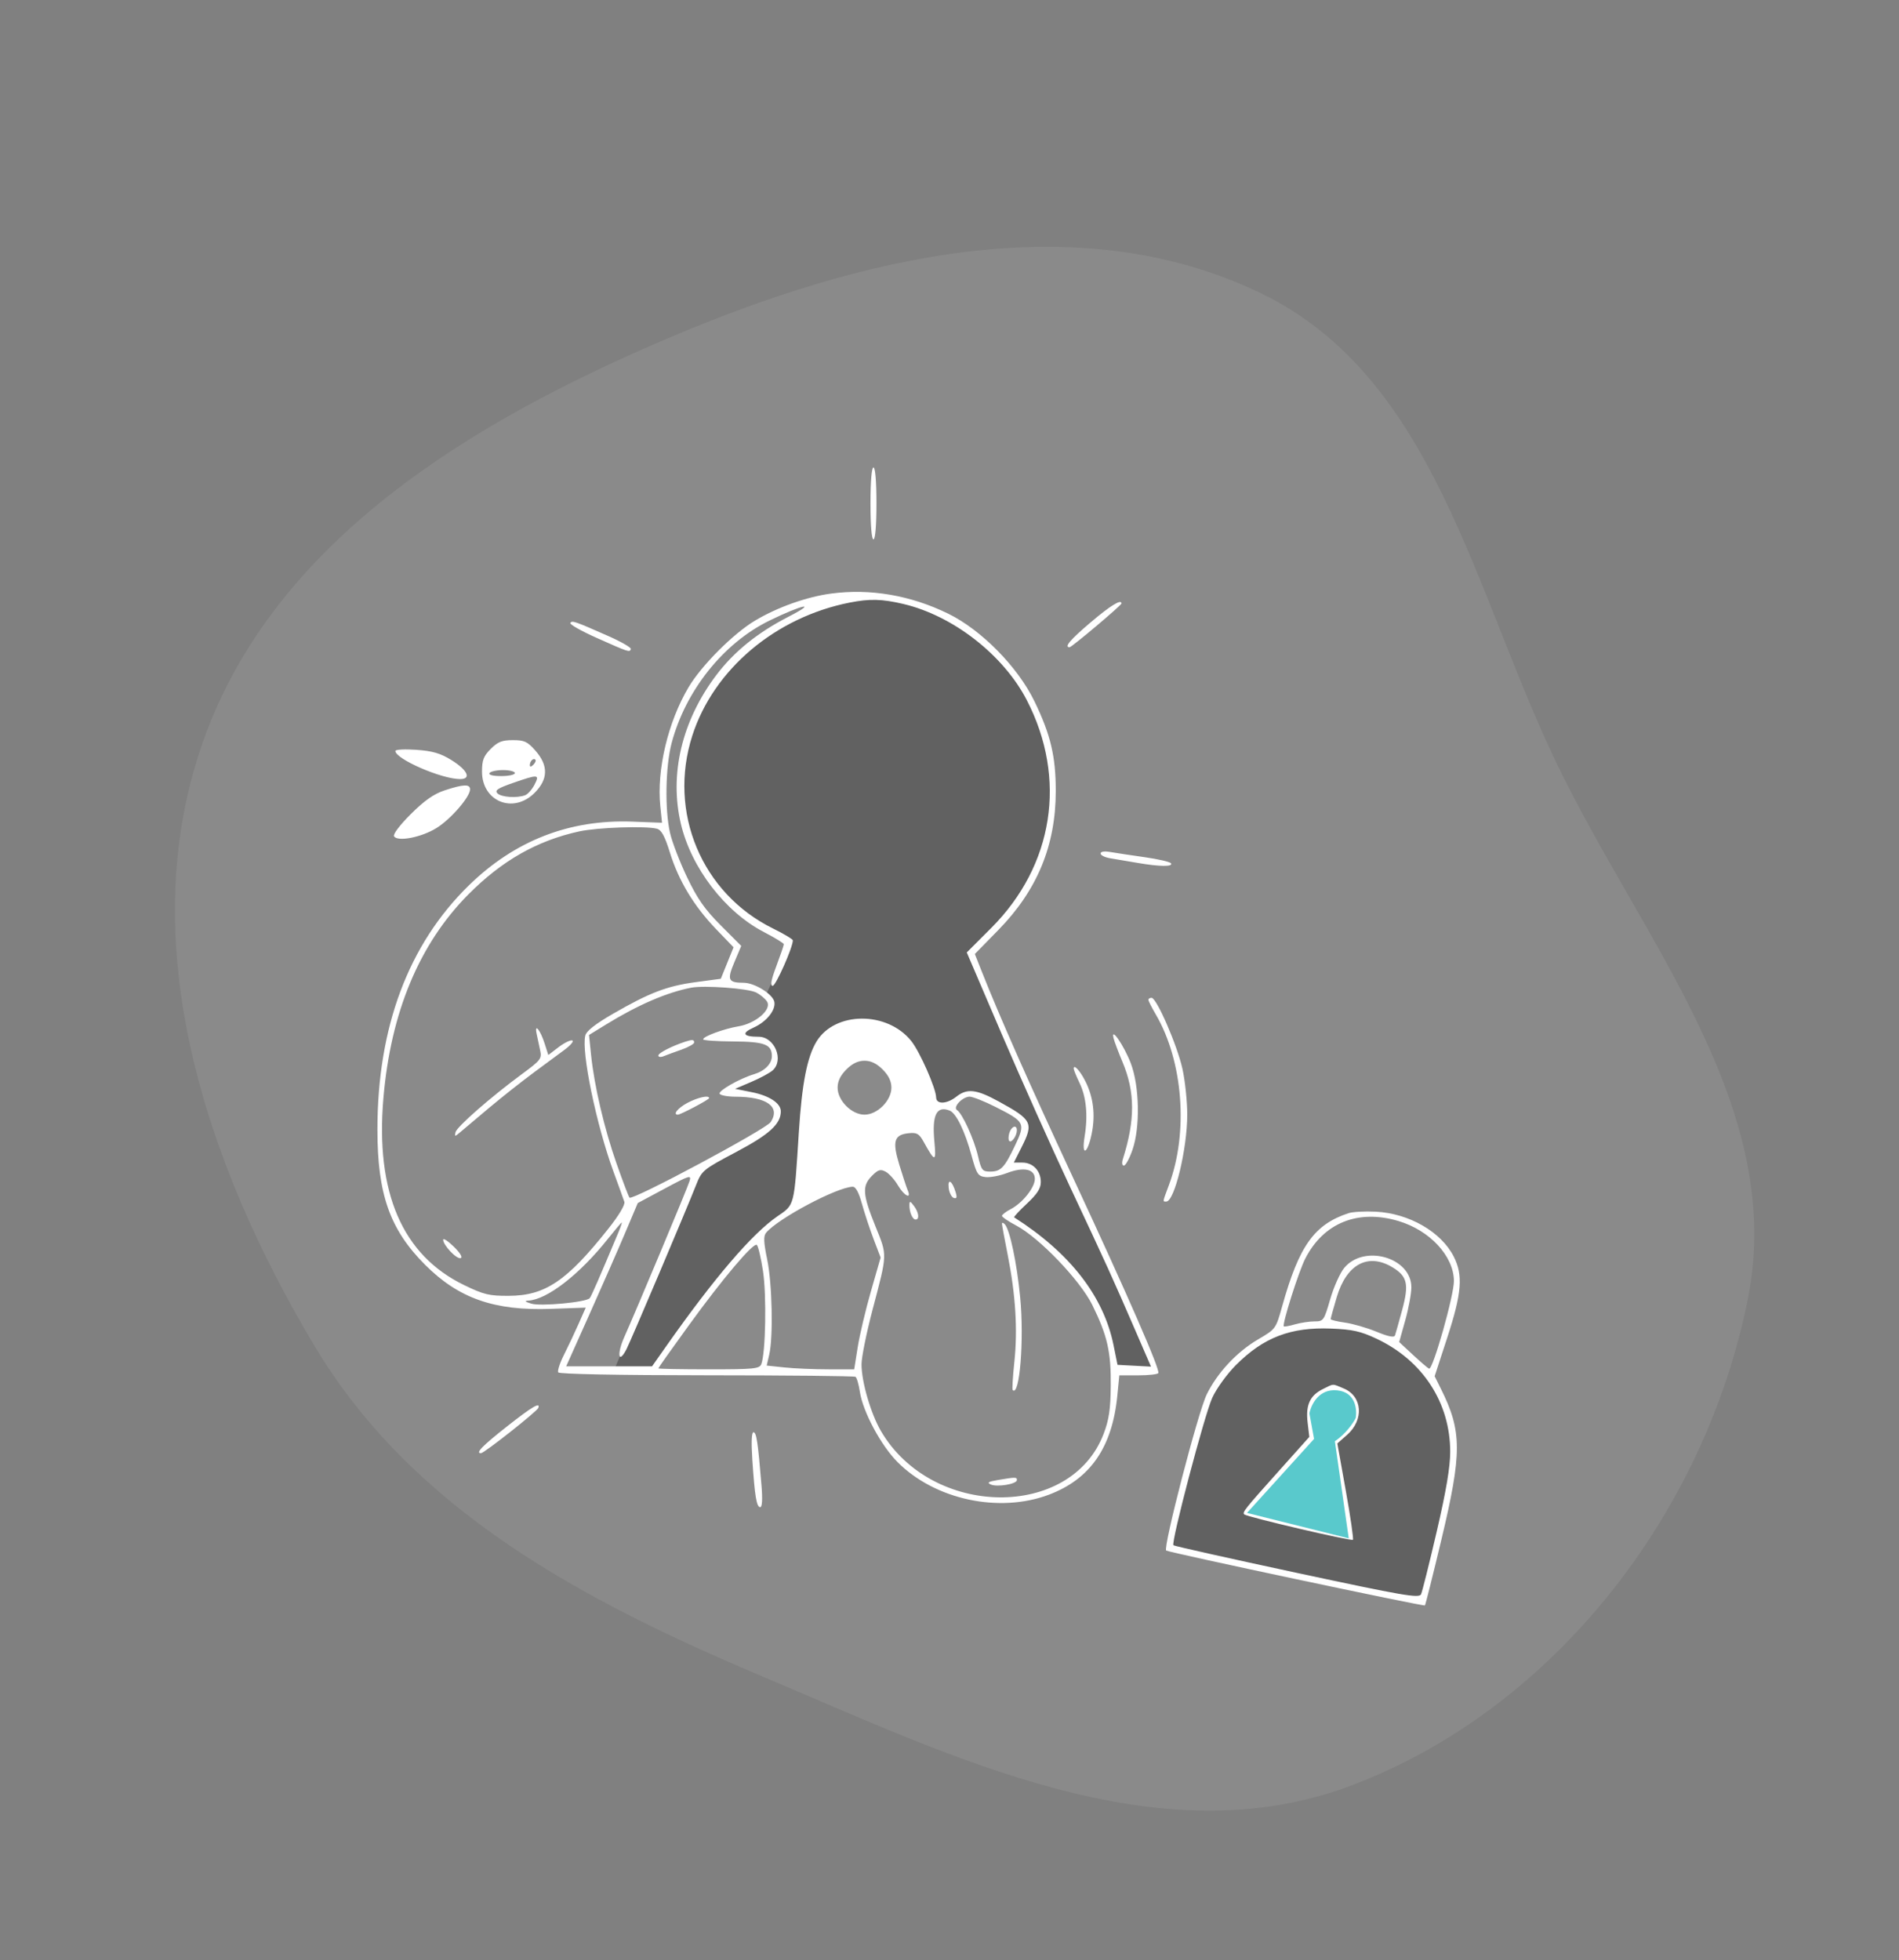 <svg width="375" height="387" viewBox="0 0 375 387" fill="none" xmlns="http://www.w3.org/2000/svg">
<rect x="0" y="0" width="375" height="387" fill="#808080" stroke="none"/>
<path opacity="0.08" fill-rule="evenodd" clip-rule="evenodd" d="M150.393 330.947C115.356 316.141 81.606 298.36 62.113 265.772C40.505 229.648 26.124 186.103 40.062 146.498C54.071 106.692 93.252 83.189 132.185 66.664C169.477 50.836 212.335 40.249 248.908 57.853C283.356 74.435 290.944 116.75 307.576 151.088C324.494 186.019 352.765 218.576 345.145 256.552C336.723 298.523 307.257 337.119 267.175 352.431C228.802 367.089 188.298 346.966 150.393 330.947Z" fill="white"/>
<path opacity="0.3" d="M280.955 316.08L253.554 310.6L230.719 305.576L238.026 277.718C243.506 264.2 256.141 261.125 261.774 261.277C266.645 261.734 277.576 264.474 282.325 271.781C287.075 279.088 287.349 287.004 286.892 290.049L280.955 316.08Z" fill="black"/>
<path opacity="0.3" d="M137.097 142.537C127.598 165.189 145.013 180.899 154.908 185.923V188.663L151.255 196.427L152.168 198.254L151.255 200.994L147.144 203.277L145.774 203.734V205.104H150.798C154.817 207.661 152.472 210.737 150.798 211.954L143.947 215.151C144.252 215.303 146.048 215.882 150.798 216.978C155.547 218.074 153.081 221.697 151.255 223.372L138.011 231.135L121.113 270.868H128.42C152.625 236.616 152.168 243.923 157.192 238.442L161.758 210.584L165.412 205.104L176.373 208.301L183.223 217.891L186.877 218.348L188.703 217.435L189.16 216.521H190.987H193.27L201.491 221.088L201.947 222.458V224.285L199.207 230.679C200.425 230.07 203.226 229.491 204.687 232.049C206.149 234.606 201.643 238.595 199.207 240.269C216.744 251.23 220.519 265.235 220.215 270.868H228.435L191.9 189.576V187.75C200.577 179.073 208.375 171.765 207.884 155.325C207.154 130.846 187.79 120.464 178.199 118.333C168.457 116.963 146.596 119.885 137.097 142.537Z" fill="black"/>
<path fill-rule="evenodd" clip-rule="evenodd" d="M171.896 99.401C171.896 103.739 172.126 106.5 172.486 106.5C172.847 106.5 173.076 103.739 173.076 99.401C173.076 95.062 172.847 92.301 172.486 92.301C172.126 92.301 171.896 95.062 171.896 99.401ZM164.126 117.2C159.298 117.843 153.528 119.894 149.087 122.546C144.797 125.107 138.527 131.393 135.973 135.693C131.9 142.551 129.655 152.016 130.395 159.21L130.729 162.454L124.906 162.232C112.465 161.756 101.631 165.978 92.574 174.831C80.643 186.491 74.53 202.82 74.53 223.027C74.53 235.793 76.982 242.756 83.925 249.714C90.57 256.373 97.595 258.835 108.803 258.434L115.668 258.189L114.267 261.363C113.497 263.109 112.198 265.861 111.381 267.478C110.563 269.096 110.048 270.671 110.237 270.977C110.444 271.313 122.073 271.539 139.526 271.547C155.446 271.554 168.68 271.689 168.935 271.848C169.191 272.006 169.579 273.332 169.797 274.795C170.386 278.731 173.966 285.409 177.253 288.705C184.625 296.096 197.269 298.825 207.082 295.144C215.3 292.061 219.633 285.802 220.644 275.552L221.037 271.559H224.757C226.802 271.559 228.593 271.359 228.736 271.115C229.123 270.454 222.859 256.103 211.888 232.512C203.053 213.516 197.441 200.835 193.806 191.657L192.504 188.367L197.106 183.67C204.827 175.79 208.482 166.957 208.482 156.183C208.482 149.32 207.47 145.062 204.263 138.447C200.98 131.674 193.778 124.363 187.239 121.166C179.817 117.538 171.855 116.171 164.126 117.2ZM178.387 119.253C188.214 121.568 198.17 129.331 202.779 138.269C210.749 153.727 208.063 170.892 195.747 183.221L190.911 188.061L197.83 204.223C201.637 213.112 207.72 226.712 211.35 234.446C218.667 250.04 219.597 252.085 224.139 262.565L227.291 269.841L223.985 269.664L220.678 269.488L219.902 265.642C217.95 255.964 211.296 247.396 200.278 240.371C200.147 240.287 201.275 239.066 202.786 237.656C204.814 235.762 205.532 234.651 205.532 233.405C205.532 231.186 203.989 229.554 201.89 229.554H200.201L201.686 226.616C204.16 221.722 203.87 221.129 197.221 217.485C192.796 215.059 190.984 214.855 188.848 216.539C186.967 218.023 184.885 218.1 184.861 216.687C184.831 214.896 181.664 207.703 179.964 205.568C175.239 199.63 164.938 199.652 161.267 205.605C159.393 208.646 158.362 213.913 157.745 223.601C156.805 238.346 156.941 237.809 153.527 240.153C148.519 243.59 141.066 252.292 131.569 265.79L128.76 269.784H120.281H111.802L116.37 259.578C118.883 253.965 122.064 246.711 123.44 243.457L125.943 237.541L131.271 234.685C136.184 232.05 136.566 231.936 136.17 233.206C135.713 234.67 125.817 258.308 123.281 263.992C121.763 267.394 122.136 269.477 123.712 266.402C124.597 264.674 135.446 239.089 137.455 233.991C138.589 231.114 138.804 230.936 145.331 227.484C151.918 224 154.182 221.944 154.19 219.441C154.196 217.84 151.942 216.347 148.474 215.653L145.159 214.989L148.348 213.628C150.103 212.88 152.002 211.856 152.571 211.354C154.873 209.315 152.963 204.707 149.816 204.707C146.737 204.707 146.342 204.006 148.799 202.904C151.368 201.751 153.226 199.447 152.911 197.805C152.622 196.302 149.02 194.06 146.877 194.049C143.771 194.034 143.533 193.508 145.026 189.968L146.374 186.769L142.324 182.708C139.161 179.537 137.703 177.452 135.668 173.189C134.236 170.188 132.727 166.267 132.316 164.477C131.259 159.881 131.408 151.325 132.624 146.729C135.372 136.346 142.85 126.981 151.943 122.536C158.472 119.344 161.689 118.702 155.669 121.792C149.595 124.911 144.937 128.679 141.456 133.29C134.662 142.29 132.143 152.841 134.447 162.642C136.496 171.355 143.174 180.055 150.88 184.05C153.024 185.161 154.78 186.239 154.781 186.444C154.782 186.65 154.122 188.58 153.314 190.734C152.276 193.498 152.062 194.649 152.587 194.649C153.204 194.649 156.597 186.985 156.564 185.665C156.558 185.441 154.788 184.386 152.629 183.321C138.554 176.374 131.856 160.354 136.712 145.25C140.915 132.18 153.124 121.864 167.81 118.975C171.764 118.198 174.175 118.261 178.387 119.253ZM215.416 122.848C211.342 126.3 210.071 127.798 211.213 127.798C211.635 127.798 221.464 119.511 221.464 119.156C221.464 118.228 219.327 119.533 215.416 122.848ZM112.627 123.008C112.461 123.277 114.775 124.59 117.769 125.927C124.186 128.791 124.339 128.841 124.577 128.159C124.678 127.869 122.686 126.717 120.151 125.598C113.437 122.634 112.959 122.469 112.627 123.008ZM96.909 147.867C95.496 149.283 95.184 150.095 95.184 152.35C95.184 158.267 101.364 160.766 105.569 156.55C108.259 153.853 108.316 151.165 105.744 148.229C104.16 146.42 103.556 146.138 101.273 146.138C99.143 146.138 98.301 146.471 96.909 147.867ZM78.075 148.277C78.087 149.868 87.202 153.829 90.854 153.829C93.151 153.829 92.345 152.061 89.143 150.076C86.98 148.735 85.425 148.281 82.213 148.05C79.935 147.887 78.073 147.989 78.075 148.277ZM105.323 150.999C104.9 151.423 104.625 151.458 104.625 151.088C104.625 150.298 105.323 149.598 105.717 149.993C105.885 150.161 105.707 150.614 105.323 150.999ZM101.675 152.645C101.675 152.971 100.464 153.237 98.984 153.237C97.341 153.237 96.436 153.007 96.659 152.645C96.86 152.32 98.07 152.054 99.349 152.054C100.629 152.054 101.675 152.32 101.675 152.645ZM105.548 154.94C105.064 155.877 104.239 156.808 103.714 157.011C102.111 157.627 99.003 157.421 98.231 156.647C97.651 156.066 98.265 155.649 101.211 154.622C106.322 152.841 106.619 152.862 105.548 154.94ZM87.808 156.055C85.674 156.756 83.825 158.053 81.126 160.739C78.949 162.907 77.569 164.733 77.81 165.125C78.506 166.254 83.221 165.339 86.189 163.5C89.014 161.748 92.823 157.358 92.823 155.853C92.823 154.783 91.514 154.836 87.808 156.055ZM129.728 163.634C130.62 163.875 131.282 165.091 132.287 168.337C134.008 173.896 137.032 178.907 141.41 183.461L144.855 187.043L143.597 190.15L142.339 193.258L137.383 193.923C131.715 194.683 128.28 195.997 121.039 200.175C117.569 202.177 115.808 203.562 115.581 204.466C114.774 207.689 117.755 222.092 121.14 231.329C122.153 234.095 123.121 236.781 123.29 237.299C123.476 237.872 122.236 239.954 120.118 242.623C111.927 252.945 107.654 255.827 100.495 255.86C96.591 255.879 95.547 255.628 91.643 253.736C79.444 247.822 74.111 235.455 75.714 216.795C77.17 199.844 82.811 186.342 92.515 176.576C99.124 169.925 106.077 165.974 114.362 164.163C117.964 163.375 127.541 163.046 129.728 163.634ZM217.334 168.526C217.334 168.873 218.196 169.297 219.252 169.469C220.307 169.642 222.745 170.053 224.671 170.384C228.98 171.124 231.671 171.156 231.243 170.463C231.066 170.175 228.727 169.63 226.045 169.252C223.363 168.873 220.307 168.413 219.252 168.229C218.079 168.025 217.334 168.141 217.334 168.526ZM149.279 195.952C150.137 196.375 151.129 197.201 151.484 197.789C152.416 199.336 149.229 202.079 145.845 202.645C142.954 203.128 138.851 204.637 138.851 205.217C138.851 205.427 141.485 205.614 144.704 205.633C150.986 205.668 152.423 206.208 152.423 208.533C152.423 210.045 151.012 211.47 148.883 212.108C146.05 212.958 141.761 215.403 142.109 215.969C142.303 216.282 143.707 216.541 145.229 216.543C151.423 216.55 154.17 218.527 152.191 221.555C151.264 222.974 124.913 237.076 124.313 236.474C124.147 236.308 122.998 233.286 121.758 229.757C119.32 222.818 117.345 214.387 116.713 208.227L116.315 204.353L119.764 202.234C126 198.403 131.681 195.953 136.49 195.019C139.046 194.523 147.652 195.151 149.279 195.952ZM226.775 197.408C226.775 197.623 227.428 198.917 228.227 200.283C233.632 209.529 234.715 223.564 230.829 233.991C229.536 237.459 229.571 237.245 230.308 237.245C231.936 237.245 234.447 226.836 234.447 220.089C234.447 217.451 234.02 213.377 233.499 211.035C232.457 206.351 228.398 197.016 227.404 197.016C227.058 197.016 226.775 197.192 226.775 197.408ZM105.964 204.115C106.133 204.929 106.446 206.393 106.661 207.369C107.025 209.028 106.793 209.334 103.109 212.045C96.953 216.575 90.19 222.494 89.952 223.558C89.754 224.443 89.83 224.446 90.837 223.59C99.766 216.005 102.268 214.028 111.371 207.364C112.647 206.43 113.385 205.563 113.011 205.439C112.638 205.314 111.419 205.91 110.304 206.762L108.276 208.313L107.559 206.066C106.698 203.364 105.506 201.907 105.964 204.115ZM219.898 205.003C220.06 205.653 220.862 207.782 221.682 209.733C224.154 215.618 224.174 221.159 221.748 228.815C221.496 229.611 221.572 230.146 221.938 230.146C222.275 230.146 223.036 228.748 223.63 227.04C225.184 222.57 225.021 214.413 223.287 209.908C221.939 206.404 219.296 202.579 219.898 205.003ZM135.31 205.681C132.665 206.546 129.999 207.915 129.999 208.41C129.999 208.72 130.464 208.785 131.032 208.553C131.6 208.321 133.193 207.735 134.573 207.251C135.952 206.767 137.081 206.129 137.081 205.834C137.081 205.259 136.704 205.226 135.31 205.681ZM174.302 211.169C175.479 212.349 176.027 213.491 176.027 214.764C176.027 217.309 173.255 220.089 170.716 220.089C168.177 220.089 165.405 217.309 165.405 214.764C165.405 213.491 165.953 212.349 167.13 211.169C168.307 209.989 169.446 209.44 170.716 209.44C171.986 209.44 173.125 209.989 174.302 211.169ZM212.023 210.993C212.023 211.235 212.547 212.518 213.187 213.844C214.512 216.588 214.862 220.284 214.186 224.378C213.522 228.391 214.725 227.982 215.569 223.907C216.344 220.167 215.922 216.64 214.321 213.473C213.273 211.4 212.023 210.05 212.023 210.993ZM135.753 217.762C133.876 218.756 132.788 220.089 133.855 220.089C134.414 220.089 140.031 217.12 140.031 216.825C140.031 216.182 137.828 216.664 135.753 217.762ZM196.582 218.56C202.397 221.496 202.535 221.765 200.463 226.132C198.351 230.583 197.642 231.329 195.517 231.329C193.989 231.329 193.786 231.066 193.118 228.223C192.331 224.877 190.022 219.828 188.982 219.184C188.089 218.631 190.061 216.539 191.476 216.539C192.082 216.539 194.38 217.448 196.582 218.56ZM187.511 219.274C188.808 219.773 190.531 223.303 191.859 228.181C192.857 231.842 193.112 232.235 194.61 232.412C195.518 232.52 197.429 232.16 198.855 231.614C202.154 230.351 204.352 230.815 204.352 232.774C204.352 234.487 201.903 237.546 199.561 238.761C198.625 239.246 197.861 239.835 197.861 240.071C197.861 240.308 199.122 241.164 200.663 241.974C205.216 244.366 213.301 252.802 215.694 257.656C218.673 263.7 219.407 266.91 219.344 273.629C219.301 278.264 218.997 280.314 217.941 283.095C211.487 300.092 184.015 299.755 173.962 282.557C171.958 279.129 170.126 272.838 170.126 269.384C170.126 268.012 171.093 263.215 172.275 258.723C175.279 247.301 175.255 248.023 172.846 242.059C170.323 235.812 170.212 234.147 172.187 232.167C173.418 230.933 173.861 230.8 174.89 231.352C175.567 231.716 176.657 232.924 177.312 234.038C178.54 236.124 180.048 236.892 179.252 235.027C179.01 234.457 178.26 232.182 177.587 229.97C176.169 225.31 176.556 224.041 179.485 223.748C181.053 223.592 181.512 223.857 182.376 225.42C184.654 229.538 184.904 229.532 184.512 225.36C184.022 220.153 184.942 218.286 187.511 219.274ZM199.322 223.683C199.108 224.358 199.104 225.082 199.314 225.292C199.757 225.736 200.789 224.28 200.802 223.195C200.817 221.995 199.744 222.349 199.322 223.683ZM187.341 234.537C187.447 235.488 187.894 236.385 188.333 236.53C188.927 236.726 189.024 236.433 188.71 235.392C188.027 233.132 187.121 232.566 187.341 234.537ZM170.21 237.689C170.728 239.56 171.771 242.713 172.525 244.696L173.898 248.301L171.983 254.966C170.93 258.631 169.755 263.597 169.374 266.002L168.68 270.375H163.588C160.788 270.375 156.901 270.208 154.949 270.004L151.402 269.632L151.898 267.489C152.71 263.985 152.49 253.497 151.504 248.71C150.791 245.247 150.742 244.062 151.287 243.405C153.597 240.613 165.229 234.426 168.368 234.318C168.968 234.297 169.58 235.418 170.21 237.689ZM179.586 237.936C179.56 239.328 180.188 240.795 180.811 240.795C181.617 240.795 181.439 239.38 180.472 238.098C179.724 237.107 179.602 237.085 179.586 237.936ZM266.308 239.537C259.533 241.766 256.536 245.966 253.197 257.91C251.945 262.391 251.925 262.419 248.43 264.465C244.24 266.919 240.375 271.063 238.288 275.339C236.564 278.871 229.599 305.723 230.295 306.154C230.976 306.576 281.154 317.219 281.383 316.99C281.492 316.88 282.947 311.073 284.617 304.085C288.732 286.866 288.72 282.609 284.534 274.206L283.304 271.737L285.796 264.105C288.665 255.315 288.947 251.789 287.075 248.111C284.589 243.226 278.248 239.574 271.678 239.246C269.538 239.138 267.121 239.27 266.308 239.537ZM276.14 241.085C282.342 242.932 287.037 247.979 287.111 252.879C287.153 255.681 282.954 270.531 282.201 270.241C281.971 270.152 280.55 268.934 279.041 267.533L276.3 264.986L277.502 260.692C278.163 258.33 278.704 255.395 278.704 254.171C278.704 248.31 269.419 245.612 265.465 250.323C264.635 251.311 263.383 254.098 262.683 256.515C261.452 260.761 261.347 260.91 259.578 260.91C258.571 260.91 256.838 261.171 255.725 261.491C254.613 261.811 253.621 261.991 253.521 261.891C253.143 261.511 256.435 251.099 257.749 248.522C261.351 241.46 268.156 238.708 276.14 241.085ZM122.128 243.309C118.289 252.47 116.773 255.945 116.448 256.326C115.765 257.13 106.788 257.97 104.92 257.405C103.673 257.028 103.499 256.851 104.33 256.806C108.048 256.605 114.455 251.633 120.04 244.616C121.454 242.84 122.683 241.387 122.772 241.387C122.861 241.387 122.571 242.251 122.128 243.309ZM197.861 241.619C197.861 241.877 198.373 244.659 198.998 247.801C200.551 255.601 200.983 262.555 200.308 268.896C199.997 271.825 199.849 274.331 199.981 274.467C201.346 275.87 202.266 264.518 201.462 256.194C200.799 249.331 199.41 242.755 198.403 241.712C198.105 241.403 197.861 241.361 197.861 241.619ZM87.513 244.787C87.513 245.874 90.186 248.677 90.972 248.414C91.406 248.269 90.864 247.369 89.602 246.143C88.453 245.026 87.513 244.416 87.513 244.787ZM150.663 250.92C151.399 255.66 151.197 267.13 150.338 269.34C149.978 270.269 148.915 270.375 139.968 270.375C134.485 270.375 129.999 270.288 129.999 270.182C129.999 270.077 132.721 266.237 136.048 261.651C142.737 252.429 148.717 245.355 149.443 245.805C149.703 245.966 150.252 248.268 150.663 250.92ZM275.03 250.263C277.916 252.027 278.261 253.584 276.887 258.656C276.242 261.034 275.608 263.29 275.477 263.669C275.312 264.146 274.182 263.922 271.808 262.944C269.921 262.167 267.116 261.356 265.574 261.144C264.032 260.931 262.771 260.62 262.771 260.453C262.771 260.287 263.308 258.343 263.964 256.135C265.912 249.578 270.193 247.306 275.03 250.263ZM271.798 264.316C280.936 268.603 286.375 276.945 286.375 286.673C286.375 289.662 285.571 294.411 283.712 302.406C282.248 308.705 280.854 314.278 280.614 314.791C280.234 315.606 277.157 315.076 256.095 310.562C242.848 307.724 231.88 305.27 231.72 305.11C231.204 304.593 237.849 279.362 239.389 275.989C240.217 274.176 242.294 271.305 244.052 269.542C249.519 264.061 254.874 262.008 262.874 262.327C267.065 262.494 268.682 262.854 271.798 264.316ZM261.23 274.269C258.672 275.534 257.81 277.421 258.217 280.865L258.554 283.717L252.548 290.427C245.736 298.039 245.289 298.6 245.707 299.018C246.197 299.51 266.858 304.338 267.163 304.032C267.317 303.878 266.688 299.535 265.766 294.38L264.089 285.008L266.017 283.311C269.381 280.349 269.051 275.701 265.366 274.157C263.018 273.174 263.467 273.162 261.23 274.269ZM266.769 277.004C267.403 278.336 267.384 278.954 266.656 280.701C266.175 281.855 265.569 282.807 265.309 282.818C265.049 282.828 264.375 283.188 263.811 283.617C262.843 284.354 262.867 284.857 264.254 292.784C265.061 297.398 265.722 301.521 265.722 301.947C265.722 302.53 263.49 302.21 256.723 300.658C251.774 299.522 247.626 298.513 247.507 298.416C247.387 298.319 250.115 295.059 253.567 291.173L259.845 284.107L259.465 280.864C259.133 278.028 259.247 277.458 260.372 276.33C262.247 274.45 265.729 274.817 266.769 277.004ZM100.154 281.619C95.229 285.494 93.811 286.953 94.987 286.931C95.622 286.92 106.038 278.696 106.297 278.001C106.766 276.748 105.083 277.739 100.154 281.619ZM148.569 288.271C149.05 295.488 149.401 297.589 150.125 297.589C150.508 297.589 150.597 296.039 150.372 293.3C149.673 284.77 149.378 282.799 148.796 282.799C148.416 282.799 148.335 284.763 148.569 288.271ZM196.975 292.241C195.169 292.548 194.858 292.751 195.652 293.11C196.916 293.681 200.811 293.022 200.811 292.238C200.811 291.631 200.576 291.631 196.975 292.241Z" fill="white"/>
<path d="M259.491 284.112L246.246 298.726L266.341 303.75L263.601 284.569C265.793 283.107 267.254 280.915 267.711 280.002C268.015 278.327 267.711 274.887 264.057 274.521C260.404 274.156 258.882 277.414 258.577 279.088L259.491 284.112Z" fill="#59C9CC"/>
</svg>

